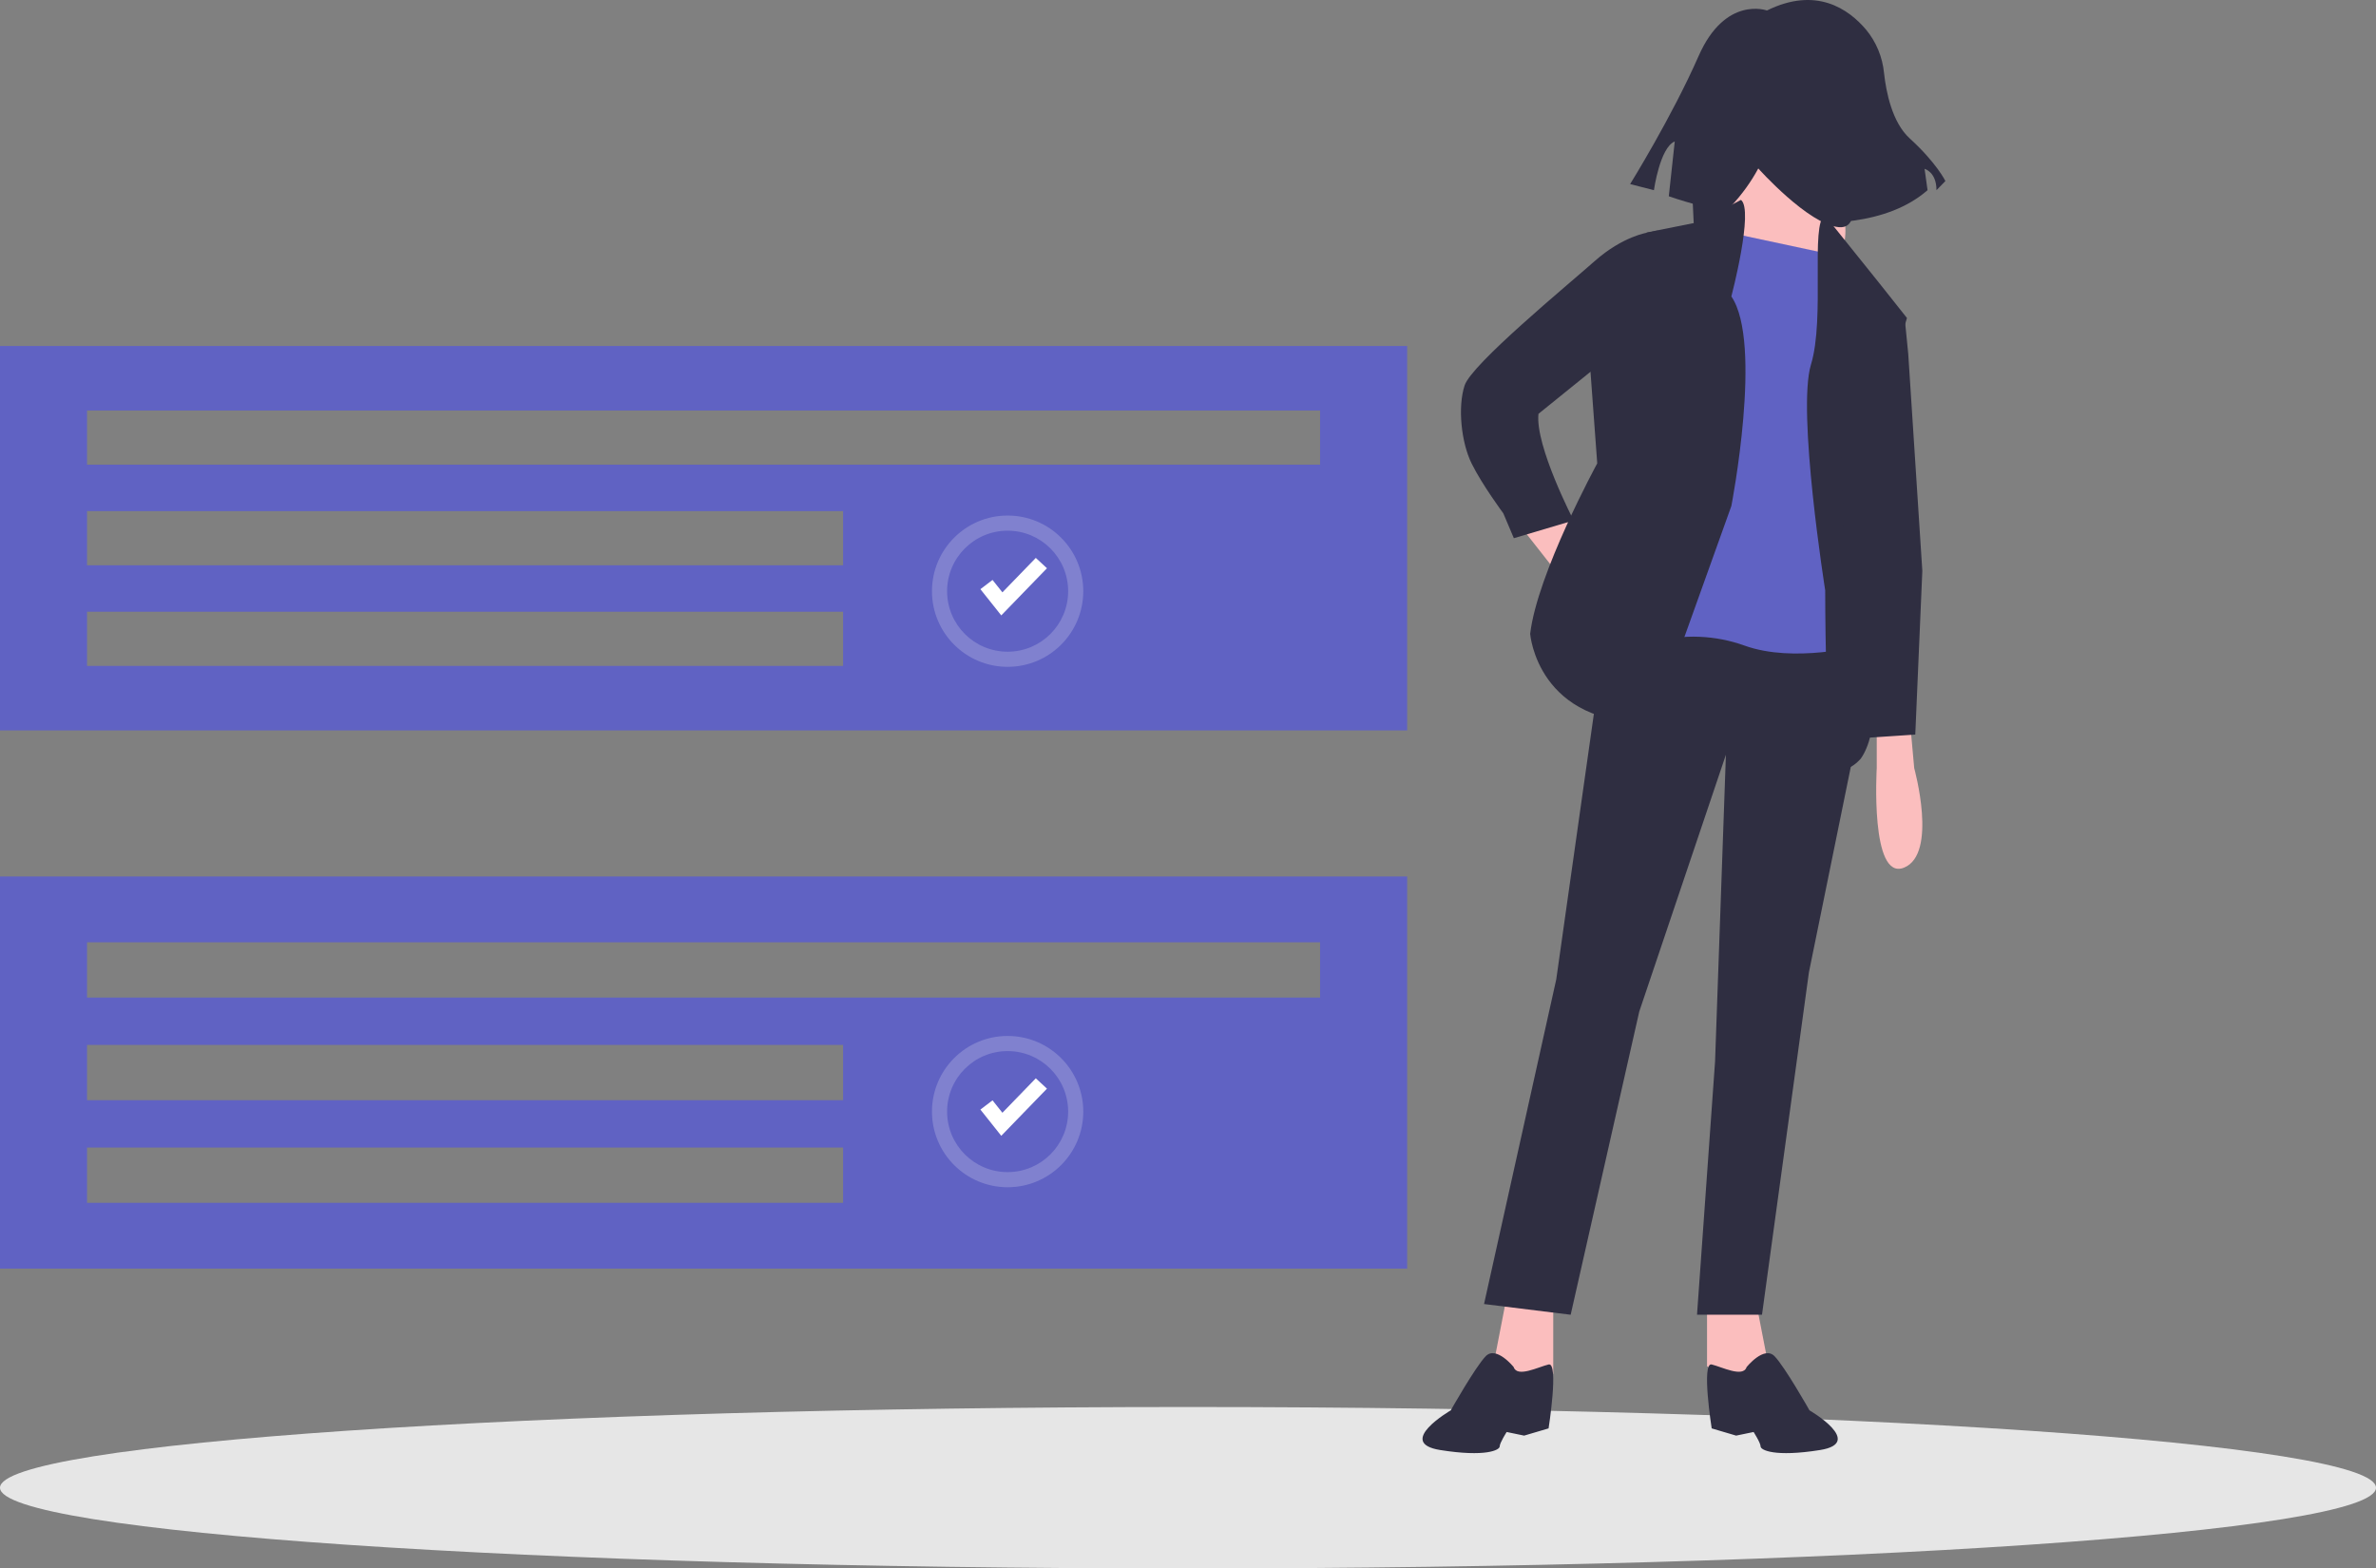 <svg width="309" height="204" viewBox="0 0 309 204" fill="none" xmlns="http://www.w3.org/2000/svg">
<rect x="0" y="0" width="309" height="204" fill="#808080" stroke="none"/>
<path d="M154.5 204C239.828 204 309 199.299 309 193.5C309 187.701 239.828 183 154.5 183C69.172 183 0 187.701 0 193.5C0 199.299 69.172 204 154.5 204Z" fill="#E6E6E6"/>
<path d="M229.792 1.364C229.792 1.364 224.377 -0.617 220.896 7.306C217.415 15.228 212 23.942 212 23.942L215.094 24.735C215.094 24.735 215.868 19.189 217.802 18.397L217.028 25.527C217.028 25.527 240.236 33.845 250.679 24.735L250.292 21.962C250.292 21.962 251.84 22.358 251.84 24.735L253 23.546C253 23.546 251.84 21.17 248.359 18.001C246.074 15.921 245.288 11.964 245.019 9.49C244.817 7.424 244.009 5.469 242.703 3.881C240.39 1.135 236.175 -1.783 229.792 1.364Z" fill="#2F2E41"/>
<path d="M198 68.778L202.889 75L206 71.444L203.333 67L198 68.778Z" fill="#FBBEBE"/>
<path d="M195.882 169L194 178.692L198.706 181L202 178.692V169H195.882Z" fill="#FBBEBE"/>
<path d="M228.117 168L230 177.692L225.294 180L222 177.692V168H228.117Z" fill="#FBBEBE"/>
<path d="M208.962 81L202.39 127.392L193 169.608L204.267 171L213.187 131.567L224.454 98.165L223.045 138.062L220.698 171H229.148L235.251 126.464L242 93.352L241.824 81H208.962Z" fill="#2F2E41"/>
<path d="M196.852 177.802C196.852 177.802 194.581 174.986 193.218 176.394C191.855 177.802 188.675 183.435 188.675 183.435C188.675 183.435 181.407 187.66 187.313 188.598C193.218 189.537 195.035 188.598 195.035 188.129C195.035 187.66 195.943 186.251 195.943 186.251L198.215 186.721L201.394 185.782C201.394 185.782 202.757 177.133 201.394 177.468C200.032 177.802 197.306 179.211 196.852 177.802Z" fill="#2F2E41"/>
<path d="M227.148 177.802C227.148 177.802 229.419 174.986 230.782 176.394C232.145 177.802 235.325 183.435 235.325 183.435C235.325 183.435 242.593 187.66 236.687 188.598C230.782 189.537 228.965 188.598 228.965 188.129C228.965 187.66 228.057 186.251 228.057 186.251L225.785 186.721L222.606 185.782C222.606 185.782 221.243 177.133 222.606 177.468C223.968 177.802 226.694 179.211 227.148 177.802Z" fill="#2F2E41"/>
<path d="M230.5 39C235.747 39 240 34.971 240 30C240 25.029 235.747 21 230.5 21C225.253 21 221 25.029 221 30C221 34.971 225.253 39 230.5 39Z" fill="#FBBEBE"/>
<path d="M238.062 22C238.062 22 237.125 29.677 237.594 31.484C238.062 33.29 239 36 239 36L224 33.29C224 33.29 228.219 24.71 227.281 23.355C226.344 22 238.062 22 238.062 22Z" fill="#FBBEBE"/>
<path d="M238.797 33.229L223.695 30L215 83.513C218.919 82.435 223.073 82.596 226.898 83.975C233.305 86.281 242 83.975 242 83.975L240.169 33.691L238.797 33.229Z" fill="#6062C3"/>
<path d="M226.413 26L221.033 28.858L214.148 30.244L206.803 47.796L207.721 60.268C207.721 60.268 199.918 74.587 199 82.439C199 82.439 199.918 94.449 215.066 93.987L225.164 65.811C225.164 65.811 229.295 44.563 225.164 38.558C225.164 38.558 228.121 27.299 226.413 26Z" fill="#2F2E41"/>
<path d="M217 30.255L215.519 30L214.256 30.255C214.256 30.255 211.055 30.717 207.396 33.953C203.738 37.188 191.39 47.355 190.476 50.128C189.561 52.901 190.019 57.522 191.39 60.295C192.762 63.068 195.506 66.765 195.506 66.765L196.878 70L204.653 67.689C204.653 67.689 199.622 57.984 200.079 53.825L209.226 46.431L217 30.255Z" fill="#2F2E41"/>
<path d="M237.317 28L244.302 36.699L248 41.359L243.377 57.203L241.065 70.718C241.065 70.718 246.613 92.155 241.99 98.679C241.99 98.679 239.216 101.941 238.292 98.213C237.367 94.485 237.367 76.776 237.367 76.776C237.367 76.776 233.669 53.475 235.518 47.417C237.367 41.359 235.419 29.087 237.317 28Z" fill="#2F2E41"/>
<path d="M244.072 95.446V99.909C244.072 99.909 243.186 114.635 247.616 112.85C252.046 111.065 248.945 99.909 248.945 99.909L248.502 95L244.072 95.446Z" fill="#FBBEBE"/>
<path d="M220.361 31C223.902 28.419 226.769 25.446 228.665 21.909C228.665 21.909 235.164 29.182 239.136 29.546C243.108 29.909 239.497 20.818 239.497 20.818L232.276 19L225.416 19.727L220 23.364L220.361 31Z" fill="#2F2E41"/>
<path d="M244.042 40L247.708 41.389L248.167 46.017L250 74.248L249.083 95.537L242.208 96L239.916 72.397L239 46.48L244.042 40Z" fill="#2F2E41"/>
<path d="M0 114V165H183V114H0ZM109.643 156.443H11.32V149.255H109.643V156.443ZM109.643 143.094H11.32V135.906H109.643V143.094ZM171.68 129.745H11.32V122.557H171.68V129.745Z" fill="#6062C3"/>
<path d="M0 45V95H183V45H0ZM109.643 86.611H11.32V79.564H109.643V86.611ZM109.643 73.523H11.32V66.477H109.643V73.523ZM171.68 60.436H11.32V53.389H171.68V60.436Z" fill="#6062C3"/>
<path opacity="0.2" d="M131.042 86.731C136.476 86.731 140.88 82.326 140.88 76.893C140.88 71.46 136.476 67.055 131.042 67.055C125.609 67.055 121.204 71.46 121.204 76.893C121.204 82.326 125.609 86.731 131.042 86.731Z" fill="white"/>
<path d="M131.042 84.763C135.389 84.763 138.913 81.24 138.913 76.893C138.913 72.546 135.389 69.023 131.042 69.023C126.696 69.023 123.172 72.546 123.172 76.893C123.172 81.24 126.696 84.763 131.042 84.763Z" fill="#6062C3"/>
<path d="M130.215 80.041L127.501 76.629L129.079 75.429L130.364 77.044L134.706 72.564L136.158 73.909L130.215 80.041Z" fill="white"/>
<path opacity="0.2" d="M131.042 154.416C136.476 154.416 140.88 150.012 140.88 144.578C140.88 139.145 136.476 134.74 131.042 134.74C125.609 134.74 121.204 139.145 121.204 144.578C121.204 150.012 125.609 154.416 131.042 154.416Z" fill="white"/>
<path d="M131.042 152.449C135.389 152.449 138.913 148.925 138.913 144.578C138.913 140.232 135.389 136.708 131.042 136.708C126.696 136.708 123.172 140.232 123.172 144.578C123.172 148.925 126.696 152.449 131.042 152.449Z" fill="#6062C3"/>
<path d="M130.215 147.727L127.501 144.315L129.079 143.115L130.364 144.73L134.706 140.25L136.158 141.594L130.215 147.727Z" fill="white"/>
</svg>
